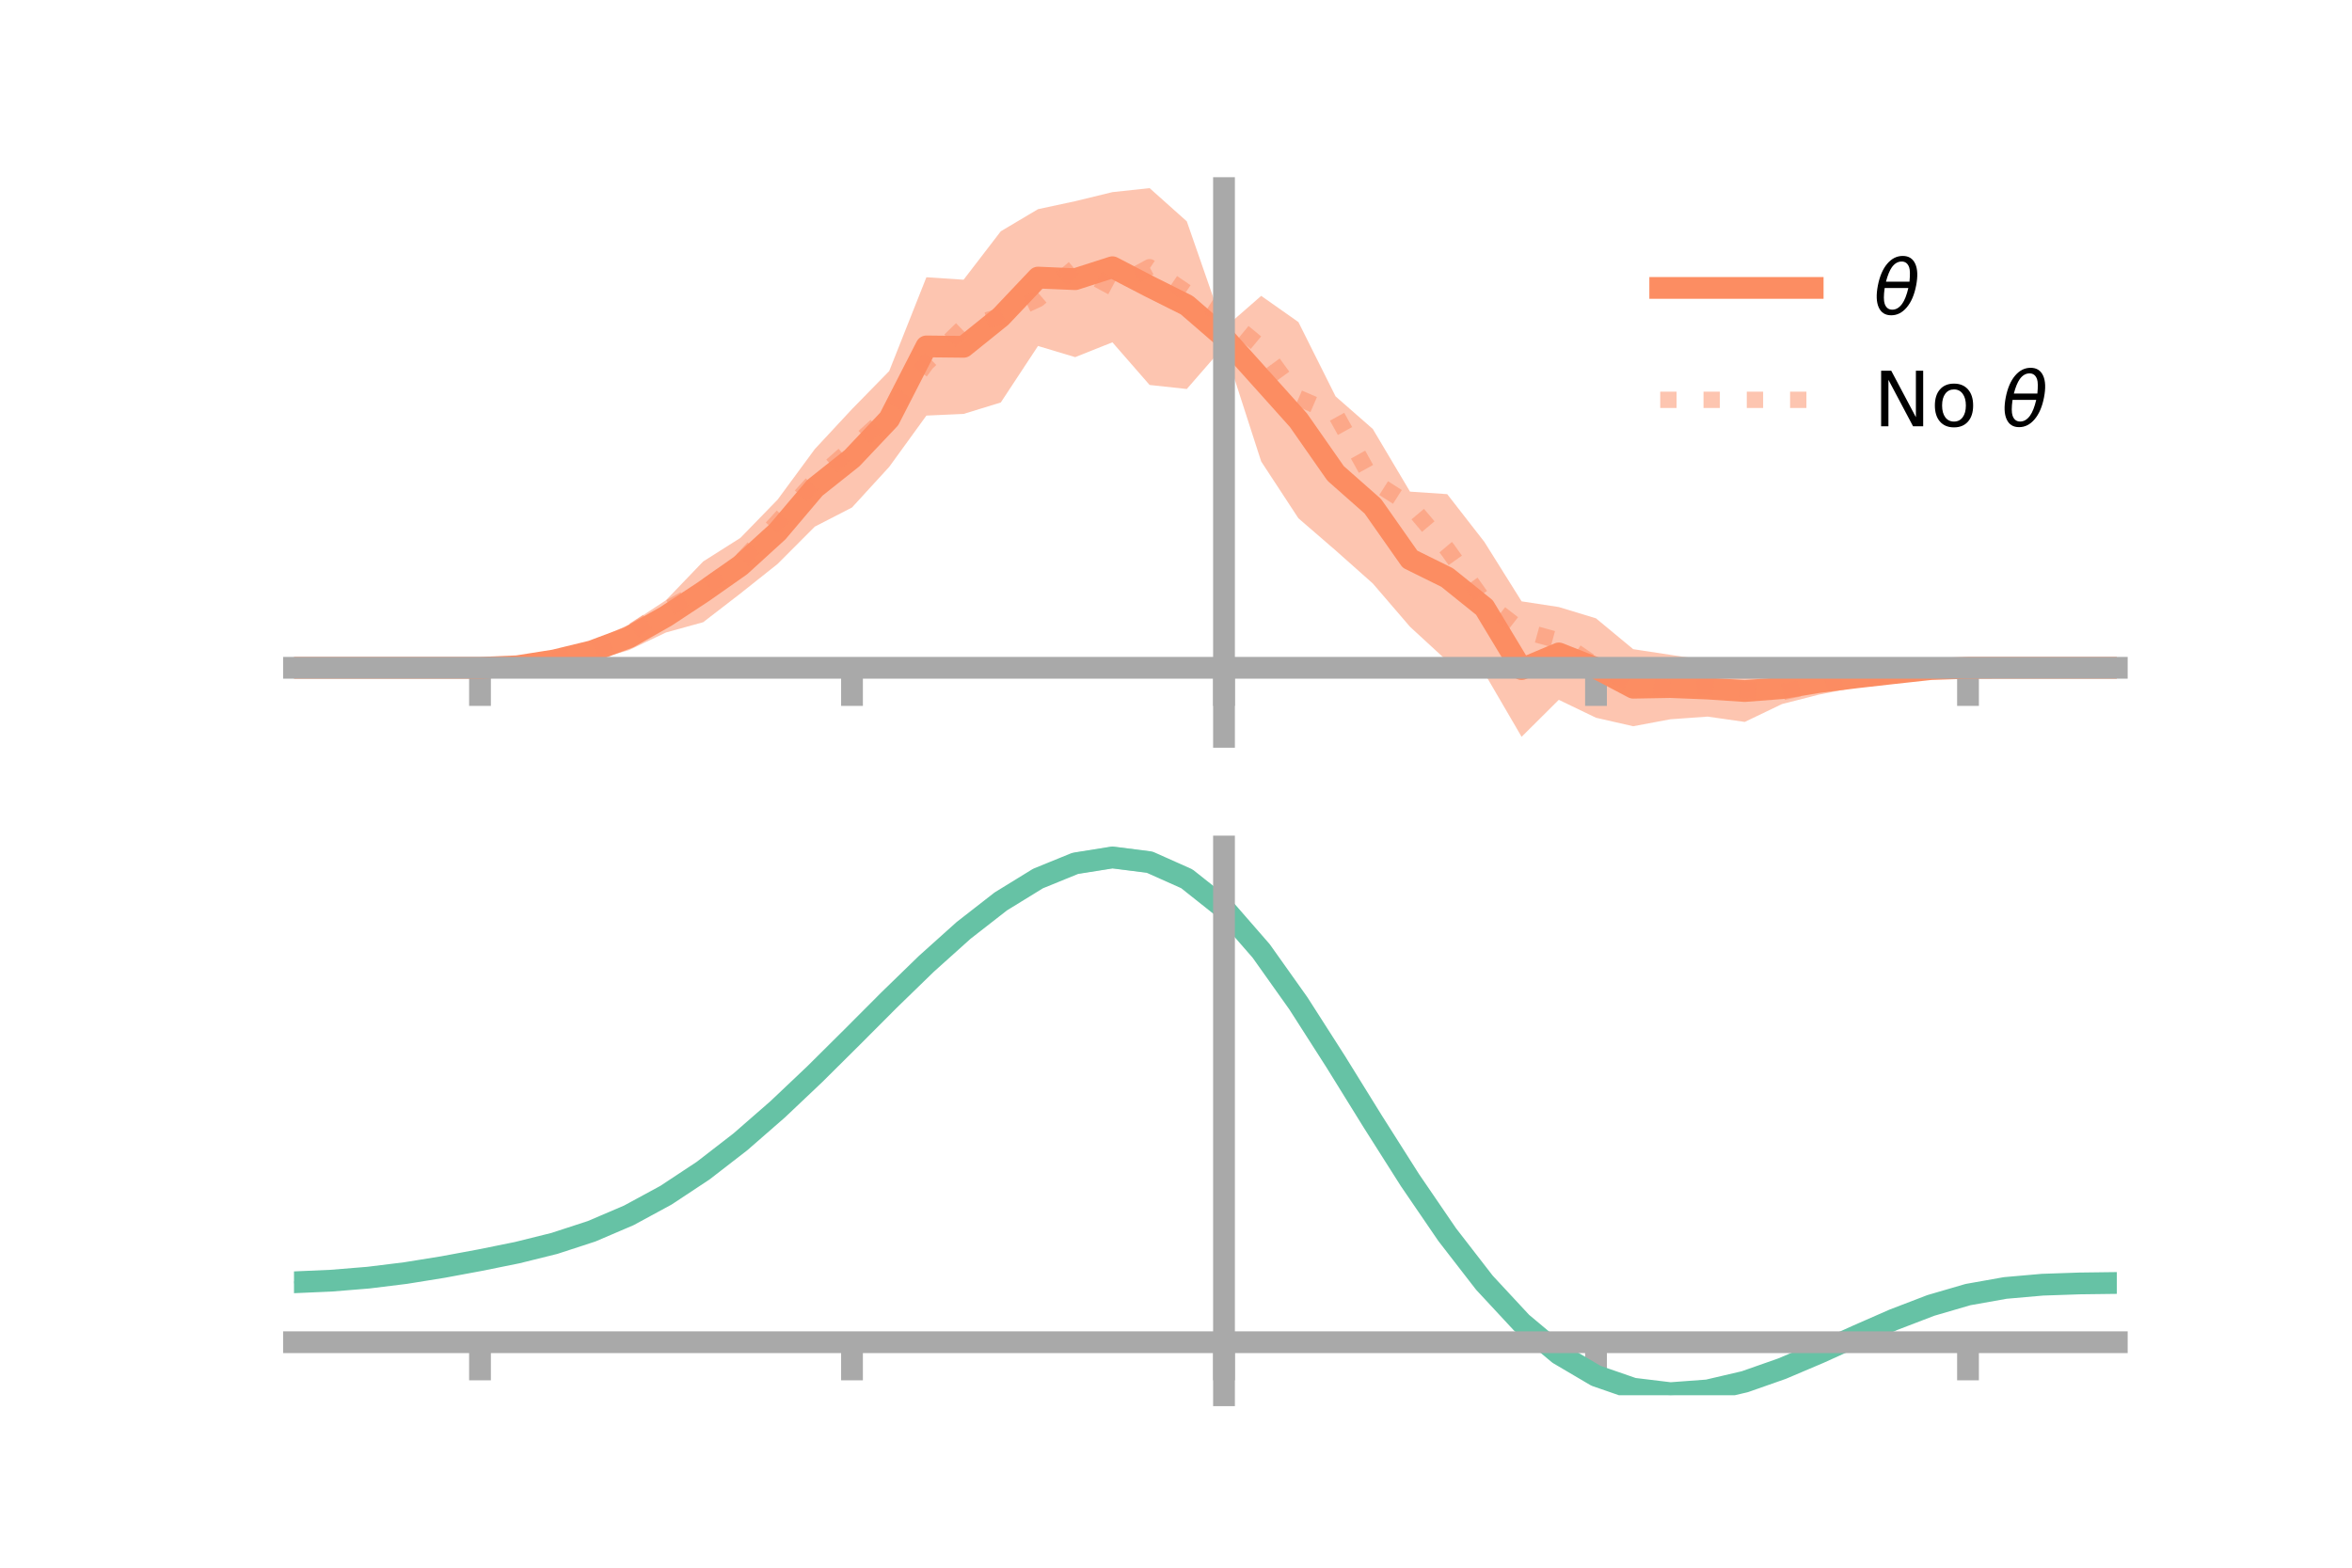 <?xml version="1.0" encoding="utf-8" standalone="no"?>
<!DOCTYPE svg PUBLIC "-//W3C//DTD SVG 1.1//EN"
  "http://www.w3.org/Graphics/SVG/1.1/DTD/svg11.dtd">
<!-- Created with matplotlib (https://matplotlib.org/) -->
<svg height="144pt" version="1.1" viewBox="0 0 216 144" width="216pt" xmlns="http://www.w3.org/2000/svg" xmlns:xlink="http://www.w3.org/1999/xlink">
 <defs>
  <style type="text/css">*{stroke-linecap:butt;stroke-linejoin:round;}</style>
 </defs>
 <g id="figure_1">
  <g id="patch_1">
   <path d="M 0 144 
L 216 144 
L 216 0 
L 0 0 
z
" style="fill:none;"/>
  </g>
  <g id="axes_1">
   <g id="patch_2">
    <path d="M 27 67.68 
L 194.4 67.68 
L 194.4 17.28 
L 27 17.28 
z
" style="fill:none;"/>
   </g>
   <g id="PolyCollection_1">
    <path clip-path="url(#p8f7ec65955)" d="M 27 61.343 
L 27 61.343 
L 30.416 61.343 
L 33.833 61.343 
L 37.249 61.343 
L 40.665 61.343 
L 44.082 61.335 
L 47.498 61.025 
L 50.914 60.183 
L 54.331 58.956 
L 57.747 57.375 
L 61.163 55.131 
L 64.58 51.571 
L 67.996 49.408 
L 71.412 45.895 
L 74.829 41.252 
L 78.245 37.577 
L 81.661 34.085 
L 85.078 25.467 
L 88.494 25.693 
L 91.91 21.244 
L 95.327 19.214 
L 98.743 18.48 
L 102.159 17.648 
L 105.576 17.28 
L 108.992 20.331 
L 112.408 30.159 
L 115.824 27.177 
L 119.241 29.583 
L 122.657 36.41 
L 126.073 39.404 
L 129.49 45.158 
L 132.906 45.39 
L 136.322 49.78 
L 139.739 55.237 
L 143.155 55.759 
L 146.571 56.798 
L 149.988 59.63 
L 153.404 60.15 
L 156.82 60.667 
L 160.237 60.64 
L 163.653 61.752 
L 167.069 61.48 
L 170.486 61.323 
L 173.902 61.366 
L 177.318 61.284 
L 180.735 61.339 
L 184.151 61.343 
L 187.567 61.343 
L 190.984 61.343 
L 194.4 61.343 
L 194.4 61.343 
L 194.4 61.343 
L 190.984 61.343 
L 187.567 61.343 
L 184.151 61.343 
L 180.735 61.35 
L 177.318 61.632 
L 173.902 62.298 
L 170.486 63.114 
L 167.069 63.8 
L 163.653 64.67 
L 160.237 66.311 
L 156.82 65.824 
L 153.404 66.068 
L 149.988 66.709 
L 146.571 65.929 
L 143.155 64.283 
L 139.739 67.68 
L 136.322 61.819 
L 132.906 60.716 
L 129.49 57.57 
L 126.073 53.595 
L 122.657 50.557 
L 119.241 47.606 
L 115.824 42.39 
L 112.408 31.806 
L 108.992 35.731 
L 105.576 35.361 
L 102.159 31.443 
L 98.743 32.806 
L 95.327 31.78 
L 91.91 36.969 
L 88.494 38.02 
L 85.078 38.173 
L 81.661 42.885 
L 78.245 46.615 
L 74.829 48.374 
L 71.412 51.8 
L 67.996 54.516 
L 64.58 57.152 
L 61.163 58.096 
L 57.747 59.723 
L 54.331 60.701 
L 50.914 61.137 
L 47.498 61.376 
L 44.082 61.347 
L 40.665 61.343 
L 37.249 61.343 
L 33.833 61.343 
L 30.416 61.343 
L 27 61.343 
z
" style="fill:#fc8d62;fill-opacity:0.5;"/>
   </g>
   <g id="matplotlib.axis_1">
    <g id="xtick_1">
     <g id="line2d_1">
      <defs>
       <path d="M 0 0 
L 0 3.5 
" id="m26260ddba9" style="stroke:#a9a9a9;stroke-width:2;"/>
      </defs>
      <g>
       <use style="fill:#a9a9a9;stroke:#a9a9a9;stroke-width:2;" x="44.082" xlink:href="#m26260ddba9" y="61.343"/>
      </g>
     </g>
    </g>
    <g id="xtick_2">
     <g id="line2d_2">
      <g>
       <use style="fill:#a9a9a9;stroke:#a9a9a9;stroke-width:2;" x="78.245" xlink:href="#m26260ddba9" y="61.343"/>
      </g>
     </g>
    </g>
    <g id="xtick_3">
     <g id="line2d_3">
      <g>
       <use style="fill:#a9a9a9;stroke:#a9a9a9;stroke-width:2;" x="112.408" xlink:href="#m26260ddba9" y="61.343"/>
      </g>
     </g>
    </g>
    <g id="xtick_4">
     <g id="line2d_4">
      <g>
       <use style="fill:#a9a9a9;stroke:#a9a9a9;stroke-width:2;" x="146.571" xlink:href="#m26260ddba9" y="61.343"/>
      </g>
     </g>
    </g>
    <g id="xtick_5">
     <g id="line2d_5">
      <g>
       <use style="fill:#a9a9a9;stroke:#a9a9a9;stroke-width:2;" x="180.735" xlink:href="#m26260ddba9" y="61.343"/>
      </g>
     </g>
    </g>
   </g>
   <g id="matplotlib.axis_2"/>
   <g id="line2d_6">
    <path clip-path="url(#p8f7ec65955)" d="M 27 61.343 
L 30.416 61.343 
L 33.833 61.343 
L 37.249 61.343 
L 40.665 61.343 
L 44.082 61.341 
L 47.498 61.201 
L 50.914 60.66 
L 54.331 59.829 
L 57.747 58.549 
L 61.163 56.613 
L 64.58 54.362 
L 67.996 51.962 
L 71.412 48.847 
L 74.829 44.813 
L 78.245 42.096 
L 81.661 38.485 
L 85.078 31.82 
L 88.494 31.856 
L 91.91 29.106 
L 95.327 25.497 
L 98.743 25.643 
L 102.159 24.545 
L 105.576 26.321 
L 108.992 28.031 
L 112.408 30.983 
L 115.824 34.784 
L 119.241 38.594 
L 122.657 43.484 
L 126.073 46.5 
L 129.49 51.364 
L 132.906 53.053 
L 136.322 55.8 
L 139.739 61.458 
L 143.155 60.021 
L 146.571 61.364 
L 149.988 63.17 
L 153.404 63.109 
L 156.82 63.246 
L 160.237 63.475 
L 163.653 63.211 
L 167.069 62.64 
L 170.486 62.218 
L 173.902 61.832 
L 177.318 61.458 
L 180.735 61.344 
L 184.151 61.343 
L 187.567 61.343 
L 190.984 61.343 
L 194.4 61.343 
" style="fill:none;stroke:#fc8d62;stroke-linecap:square;stroke-width:2;"/>
   </g>
   <g id="line2d_7">
    <path clip-path="url(#p8f7ec65955)" d="M 27 61.343 
L 30.416 61.343 
L 33.833 61.343 
L 37.249 61.343 
L 40.665 61.343 
L 44.082 61.342 
L 47.498 61.146 
L 50.914 60.62 
L 54.331 59.854 
L 57.747 58.219 
L 61.163 56.002 
L 64.58 54.085 
L 67.996 51.64 
L 71.412 47.93 
L 74.829 44.141 
L 78.245 41.134 
L 81.661 38.041 
L 85.078 33.36 
L 88.494 30.057 
L 91.91 29.042 
L 95.327 27.474 
L 98.743 24.557 
L 102.159 26.381 
L 105.576 24.545 
L 108.992 26.871 
L 112.408 29.052 
L 115.824 31.876 
L 119.241 36.554 
L 122.657 38.03 
L 126.073 44.201 
L 129.49 46.381 
L 132.906 50.429 
L 136.322 55.241 
L 139.739 57.899 
L 143.155 58.84 
L 146.571 61.158 
L 149.988 62.89 
L 153.404 63.25 
L 156.82 63.049 
L 160.237 63.404 
L 163.653 63.584 
L 167.069 62.85 
L 170.486 62.133 
L 173.902 61.852 
L 177.318 61.512 
L 180.735 61.344 
L 184.151 61.343 
L 187.567 61.343 
L 190.984 61.343 
L 194.4 61.343 
" style="fill:none;stroke:#fc8d62;stroke-dasharray:1.5,2.475;stroke-dashoffset:0;stroke-opacity:0.5;stroke-width:1.5;"/>
   </g>
   <g id="patch_3">
    <path d="M 112.408 67.68 
L 112.408 17.28 
" style="fill:none;stroke:#a9a9a9;stroke-linecap:square;stroke-linejoin:miter;stroke-width:2;"/>
   </g>
   <g id="patch_4">
    <path d="M 194.4 67.68 
L 194.4 17.28 
" style="fill:none;"/>
   </g>
   <g id="patch_5">
    <path d="M 27 61.343 
L 194.4 61.343 
" style="fill:none;stroke:#a9a9a9;stroke-linecap:square;stroke-linejoin:miter;stroke-width:2;"/>
   </g>
   <g id="patch_6">
    <path d="M 27 17.28 
L 194.4 17.28 
" style="fill:none;"/>
   </g>
   <g id="legend_1">
    <g id="line2d_8">
     <path d="M 152.47 26.449 
L 166.47 26.449 
" style="fill:none;stroke:#fc8d62;stroke-linecap:square;stroke-width:2;"/>
    </g>
    <g id="line2d_9"/>
    <g id="text_1">
     <!-- $\theta$ -->
     <g transform="translate(172.07 28.899)scale(0.07 -0.07)">
      <defs>
       <path d="M 45.516 34.672 
L 14.453 34.672 
Q 12.359 20.062 14.5 13.875 
Q 17.188 6.25 24.469 6.25 
Q 31.781 6.25 37.359 13.922 
Q 42.234 20.656 45.516 34.672 
z
M 47.016 42.969 
Q 48.344 56.844 46.625 61.719 
Q 43.953 69.438 36.766 69.438 
Q 29.297 69.438 23.828 61.812 
Q 19.531 55.672 16.156 42.969 
z
M 38.188 76.766 
Q 49.906 76.766 54.594 66.406 
Q 59.281 56.109 55.719 37.844 
Q 52.203 19.625 43.453 9.281 
Q 34.766 -1.125 23.047 -1.125 
Q 11.281 -1.125 6.641 9.281 
Q 2 19.625 5.516 37.844 
Q 9.078 56.109 17.719 66.406 
Q 26.422 76.766 38.188 76.766 
z
" id="DejaVuSans-Oblique-952"/>
      </defs>
      <use transform="translate(0 0.234)" xlink:href="#DejaVuSans-Oblique-952"/>
     </g>
    </g>
    <g id="line2d_10">
     <path d="M 152.47 36.724 
L 166.47 36.724 
" style="fill:none;stroke:#fc8d62;stroke-dasharray:1.5,2.475;stroke-dashoffset:0;stroke-opacity:0.5;stroke-width:1.5;"/>
    </g>
    <g id="line2d_11"/>
    <g id="text_2">
     <!-- No $\theta$ -->
     <g transform="translate(172.07 39.174)scale(0.07 -0.07)">
      <defs>
       <path d="M 9.812 72.906 
L 23.094 72.906 
L 55.422 11.922 
L 55.422 72.906 
L 64.984 72.906 
L 64.984 0 
L 51.703 0 
L 19.391 60.984 
L 19.391 0 
L 9.812 0 
z
" id="DejaVuSans-78"/>
       <path d="M 30.609 48.391 
Q 23.391 48.391 19.188 42.75 
Q 14.984 37.109 14.984 27.297 
Q 14.984 17.484 19.156 11.844 
Q 23.344 6.203 30.609 6.203 
Q 37.797 6.203 41.984 11.859 
Q 46.188 17.531 46.188 27.297 
Q 46.188 37.016 41.984 42.703 
Q 37.797 48.391 30.609 48.391 
z
M 30.609 56 
Q 42.328 56 49.016 48.375 
Q 55.719 40.766 55.719 27.297 
Q 55.719 13.875 49.016 6.219 
Q 42.328 -1.422 30.609 -1.422 
Q 18.844 -1.422 12.172 6.219 
Q 5.516 13.875 5.516 27.297 
Q 5.516 40.766 12.172 48.375 
Q 18.844 56 30.609 56 
z
" id="DejaVuSans-111"/>
       <path id="DejaVuSans-32"/>
      </defs>
      <use transform="translate(0 0.234)" xlink:href="#DejaVuSans-78"/>
      <use transform="translate(74.805 0.234)" xlink:href="#DejaVuSans-111"/>
      <use transform="translate(135.986 0.234)" xlink:href="#DejaVuSans-32"/>
      <use transform="translate(167.773 0.234)" xlink:href="#DejaVuSans-Oblique-952"/>
     </g>
    </g>
   </g>
  </g>
  <g id="axes_2">
   <g id="patch_7">
    <path d="M 27 128.16 
L 194.4 128.16 
L 194.4 77.76 
L 27 77.76 
z
" style="fill:none;"/>
   </g>
   <g id="PolyCollection_2">
    <path clip-path="url(#pd6a0b3682d)" d="M 27 117.885 
L 27 117.686 
L 30.416 117.536 
L 33.833 117.249 
L 37.249 116.814 
L 40.665 116.247 
L 44.082 115.593 
L 47.498 114.882 
L 50.914 114.015 
L 54.331 112.878 
L 57.747 111.391 
L 61.163 109.504 
L 64.58 107.202 
L 67.996 104.503 
L 71.412 101.458 
L 74.829 98.146 
L 78.245 94.673 
L 81.661 91.165 
L 85.078 87.764 
L 88.494 84.622 
L 91.91 81.896 
L 95.327 79.744 
L 98.743 78.318 
L 102.159 77.76 
L 105.576 78.2 
L 108.992 79.752 
L 112.408 82.51 
L 115.824 86.497 
L 119.241 91.389 
L 122.657 96.815 
L 126.073 102.424 
L 129.49 107.905 
L 132.906 112.995 
L 136.322 117.486 
L 139.739 121.23 
L 143.155 124.135 
L 146.571 126.171 
L 149.988 127.362 
L 153.404 127.779 
L 156.82 127.529 
L 160.237 126.739 
L 163.653 125.553 
L 167.069 124.119 
L 170.486 122.587 
L 173.902 121.101 
L 177.318 119.796 
L 180.735 118.799 
L 184.151 118.192 
L 187.567 117.894 
L 190.984 117.782 
L 194.4 117.744 
L 194.4 117.95 
L 194.4 117.95 
L 190.984 117.999 
L 187.567 118.119 
L 184.151 118.422 
L 180.735 119.028 
L 177.318 120.025 
L 173.902 121.342 
L 170.486 122.853 
L 167.069 124.417 
L 163.653 125.884 
L 160.237 127.096 
L 156.82 127.902 
L 153.404 128.16 
L 149.988 127.748 
L 146.571 126.576 
L 143.155 124.588 
L 139.739 121.772 
L 136.322 118.155 
L 132.906 113.822 
L 129.49 108.909 
L 126.073 103.616 
L 122.657 98.193 
L 119.241 92.944 
L 115.824 88.209 
L 112.408 84.351 
L 108.992 81.686 
L 105.576 80.188 
L 102.159 79.761 
L 98.743 80.291 
L 95.327 81.652 
L 91.91 83.704 
L 88.494 86.302 
L 85.078 89.295 
L 81.661 92.534 
L 78.245 95.875 
L 74.829 99.186 
L 71.412 102.348 
L 67.996 105.261 
L 64.58 107.851 
L 61.163 110.066 
L 57.747 111.886 
L 54.331 113.321 
L 50.914 114.413 
L 47.498 115.241 
L 44.082 115.913 
L 40.665 116.528 
L 37.249 117.059 
L 33.833 117.467 
L 30.416 117.737 
L 27 117.885 
z
" style="fill:#66c2a5;fill-opacity:0.5;"/>
   </g>
   <g id="matplotlib.axis_3">
    <g id="xtick_6">
     <g id="line2d_12">
      <g>
       <use style="fill:#a9a9a9;stroke:#a9a9a9;stroke-width:2;" x="44.082" xlink:href="#m26260ddba9" y="123.291"/>
      </g>
     </g>
    </g>
    <g id="xtick_7">
     <g id="line2d_13">
      <g>
       <use style="fill:#a9a9a9;stroke:#a9a9a9;stroke-width:2;" x="78.245" xlink:href="#m26260ddba9" y="123.291"/>
      </g>
     </g>
    </g>
    <g id="xtick_8">
     <g id="line2d_14">
      <g>
       <use style="fill:#a9a9a9;stroke:#a9a9a9;stroke-width:2;" x="112.408" xlink:href="#m26260ddba9" y="123.291"/>
      </g>
     </g>
    </g>
    <g id="xtick_9">
     <g id="line2d_15">
      <g>
       <use style="fill:#a9a9a9;stroke:#a9a9a9;stroke-width:2;" x="146.571" xlink:href="#m26260ddba9" y="123.291"/>
      </g>
     </g>
    </g>
    <g id="xtick_10">
     <g id="line2d_16">
      <g>
       <use style="fill:#a9a9a9;stroke:#a9a9a9;stroke-width:2;" x="180.735" xlink:href="#m26260ddba9" y="123.291"/>
      </g>
     </g>
    </g>
   </g>
   <g id="matplotlib.axis_4"/>
   <g id="line2d_17">
    <path clip-path="url(#pd6a0b3682d)" d="M 27 117.786 
L 30.416 117.637 
L 33.833 117.358 
L 37.249 116.937 
L 40.665 116.387 
L 44.082 115.753 
L 47.498 115.062 
L 50.914 114.214 
L 54.331 113.099 
L 57.747 111.638 
L 61.163 109.785 
L 64.58 107.526 
L 67.996 104.882 
L 71.412 101.903 
L 74.829 98.666 
L 78.245 95.274 
L 81.661 91.849 
L 85.078 88.529 
L 88.494 85.462 
L 91.91 82.8 
L 95.327 80.698 
L 98.743 79.305 
L 102.159 78.76 
L 105.576 79.194 
L 108.992 80.719 
L 112.408 83.43 
L 115.824 87.353 
L 119.241 92.166 
L 122.657 97.504 
L 126.073 103.02 
L 129.49 108.407 
L 132.906 113.408 
L 136.322 117.821 
L 139.739 121.501 
L 143.155 124.362 
L 146.571 126.373 
L 149.988 127.555 
L 153.404 127.97 
L 156.82 127.716 
L 160.237 126.918 
L 163.653 125.718 
L 167.069 124.268 
L 170.486 122.72 
L 173.902 121.222 
L 177.318 119.911 
L 180.735 118.914 
L 184.151 118.307 
L 187.567 118.007 
L 190.984 117.89 
L 194.4 117.847 
" style="fill:none;stroke:#66c2a5;stroke-linecap:square;stroke-width:2;"/>
   </g>
   <g id="patch_8">
    <path d="M 112.408 128.16 
L 112.408 77.76 
" style="fill:none;stroke:#a9a9a9;stroke-linecap:square;stroke-linejoin:miter;stroke-width:2;"/>
   </g>
   <g id="patch_9">
    <path d="M 194.4 128.16 
L 194.4 77.76 
" style="fill:none;"/>
   </g>
   <g id="patch_10">
    <path d="M 27 123.291 
L 194.4 123.291 
" style="fill:none;stroke:#a9a9a9;stroke-linecap:square;stroke-linejoin:miter;stroke-width:2;"/>
   </g>
   <g id="patch_11">
    <path d="M 27 77.76 
L 194.4 77.76 
" style="fill:none;"/>
   </g>
  </g>
 </g>
 <defs>
  <clipPath id="p8f7ec65955">
   <rect height="50.4" width="167.4" x="27" y="17.28"/>
  </clipPath>
  <clipPath id="pd6a0b3682d">
   <rect height="50.4" width="167.4" x="27" y="77.76"/>
  </clipPath>
 </defs>
</svg>
